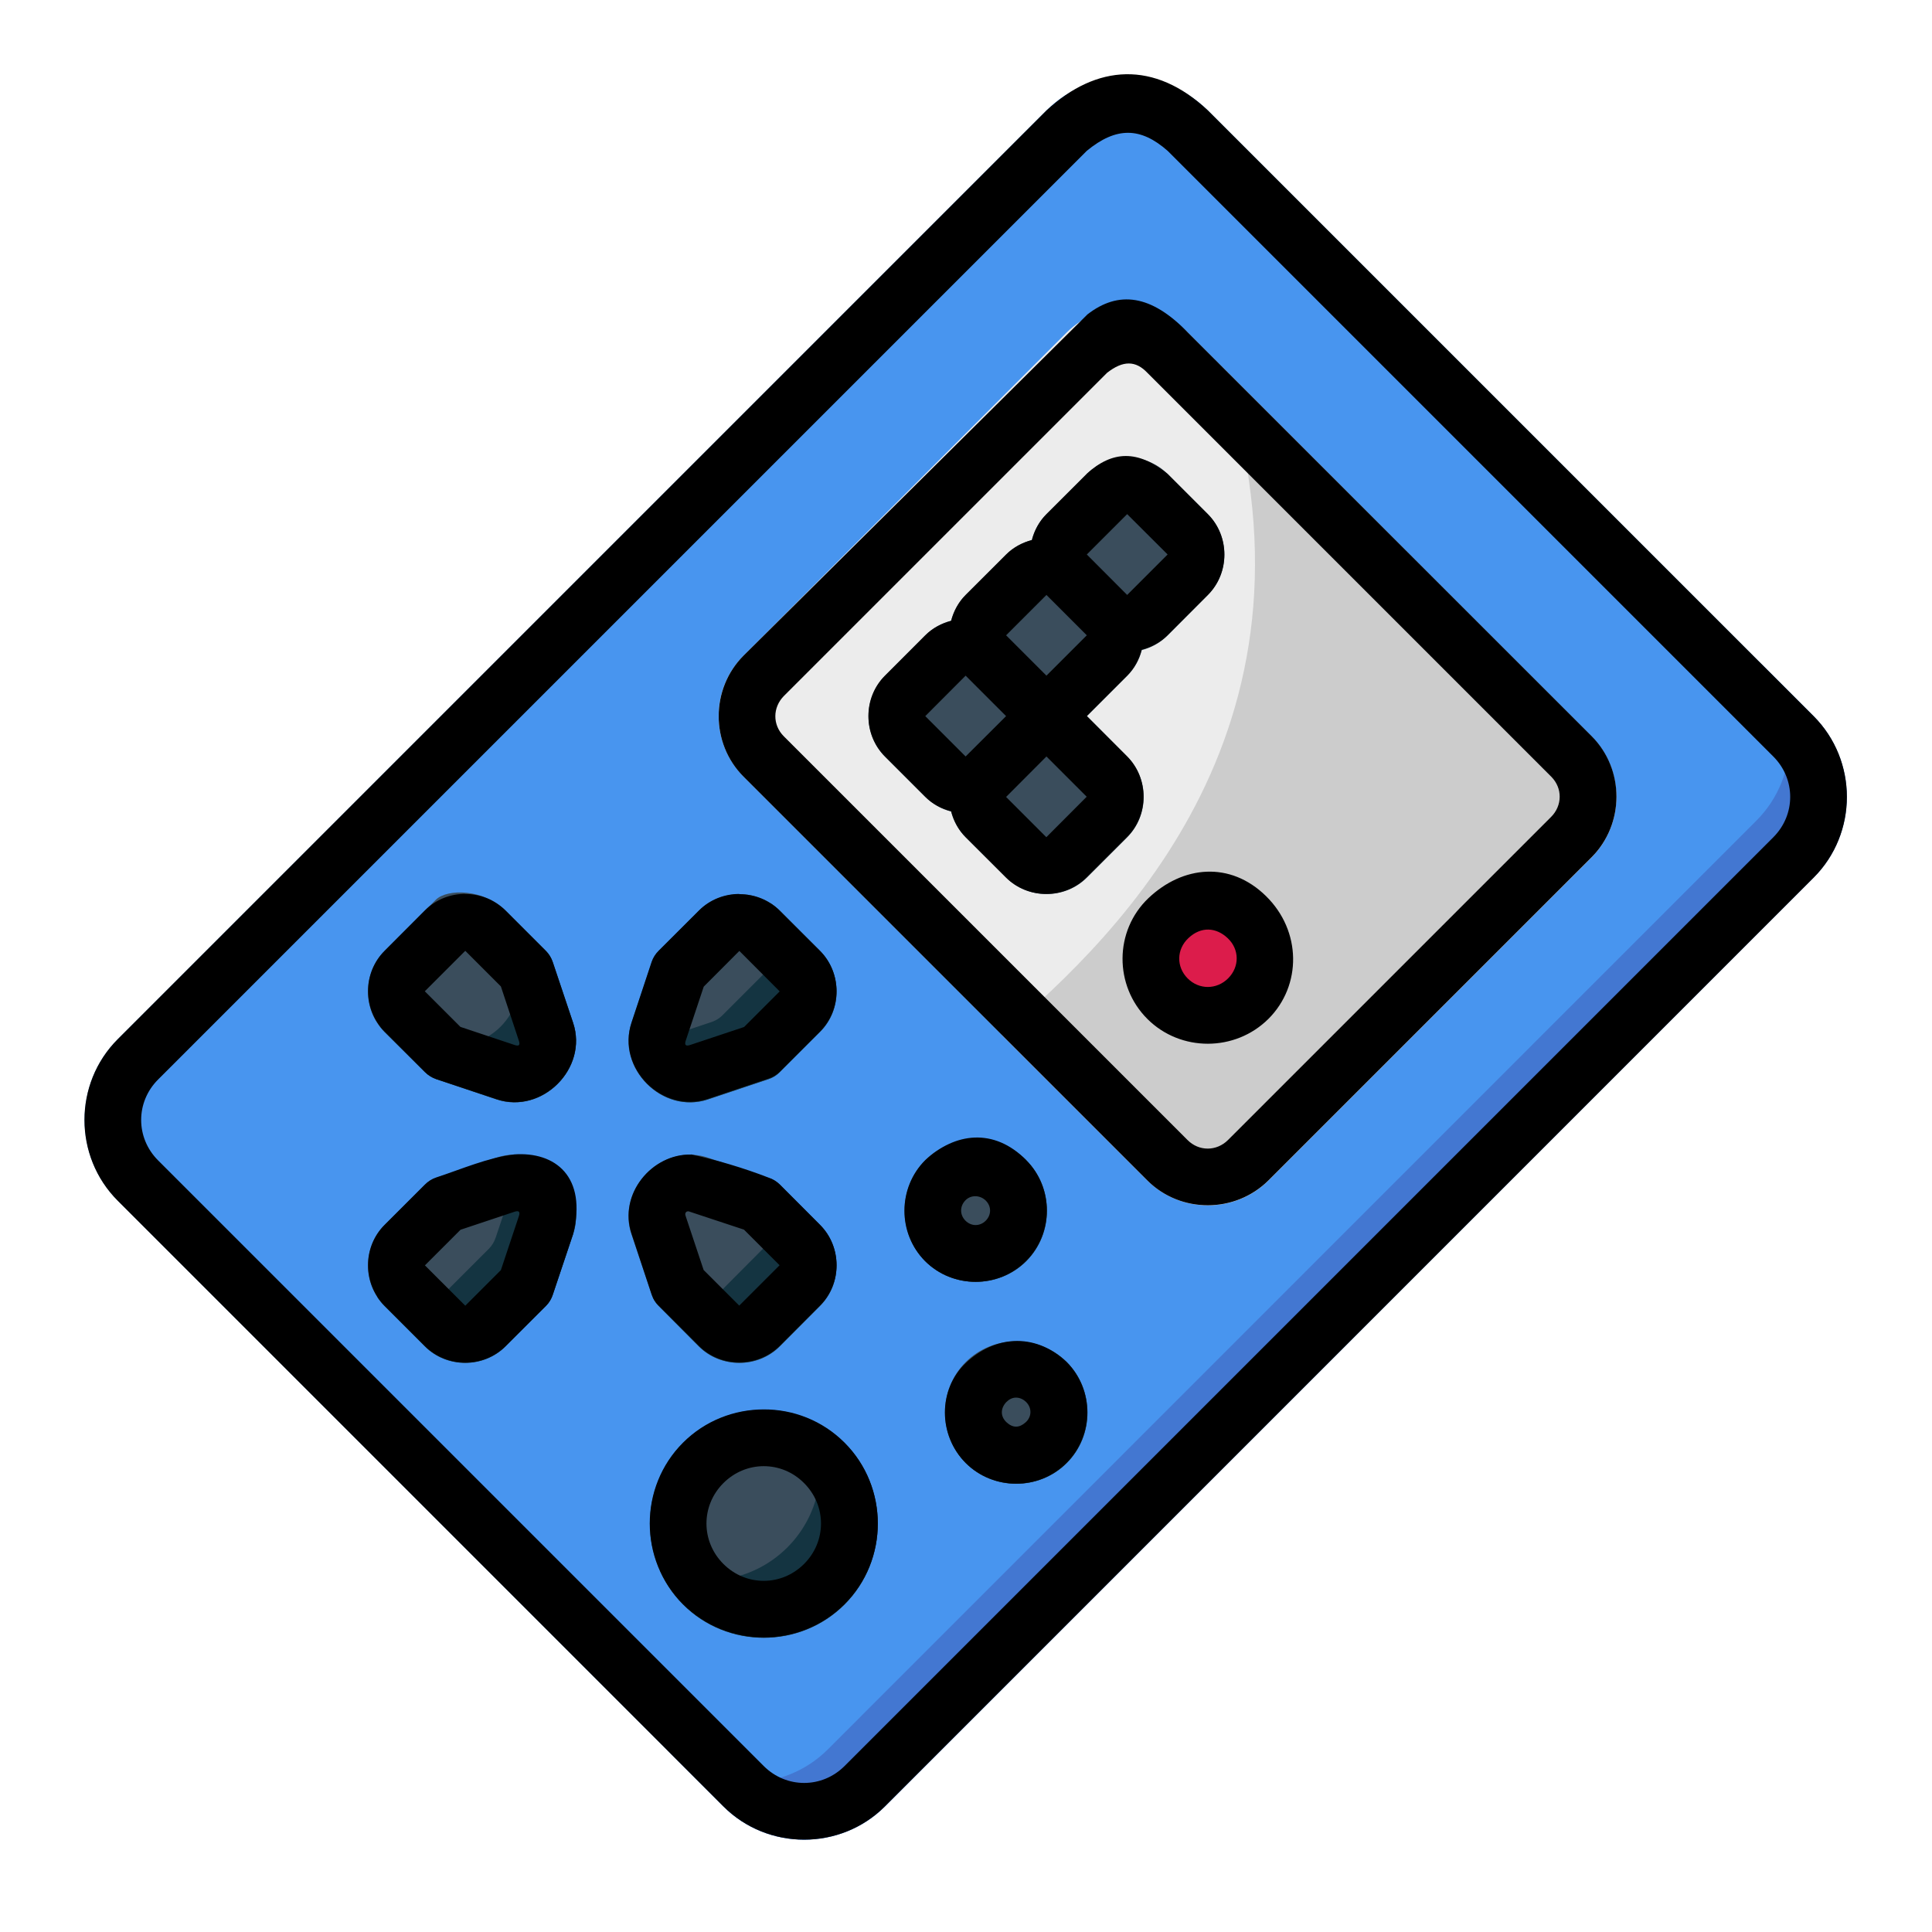 <?xml version="1.0" encoding="UTF-8" standalone="no"?>
<svg
   xmlns:dc="http://purl.org/dc/elements/1.1/"
   xmlns:cc="http://creativecommons.org/ns#"
   xmlns:rdf="http://www.w3.org/1999/02/22-rdf-syntax-ns#"
   xmlns:svg="http://www.w3.org/2000/svg"
   xmlns="http://www.w3.org/2000/svg"
   xmlns:sodipodi="http://sodipodi.sourceforge.net/DTD/sodipodi-0.dtd"
   xmlns:inkscape="http://www.inkscape.org/namespaces/inkscape"
   inkscape:export-ydpi="576"
   inkscape:export-xdpi="576"
   inkscape:export-filename="D:\Project juni #1\export\filled line\png\2. children toy abacus.png"
   width="64pt"
   height="64pt"
   viewBox="0 0 22.578 22.578"
   version="1.1"
   id="svg831"
   inkscape:version="1.0 (4035a4fb49, 2020-05-01)"
   sodipodi:docname="3. children toy game console.svg">
  <defs
     id="defs825">
    <pattern
       id="EMFhbasepattern"
       patternUnits="userSpaceOnUse"
       width="6"
       height="6"
       x="0"
       y="0" />
    <pattern
       id="EMFhbasepattern-9"
       patternUnits="userSpaceOnUse"
       width="6"
       height="6"
       x="0"
       y="0" />
    <pattern
       id="EMFhbasepattern-0"
       patternUnits="userSpaceOnUse"
       width="6"
       height="6"
       x="0"
       y="0" />
    <pattern
       id="EMFhbasepattern-7"
       patternUnits="userSpaceOnUse"
       width="6"
       height="6"
       x="0"
       y="0" />
    <pattern
       id="EMFhbasepattern-2"
       patternUnits="userSpaceOnUse"
       width="6"
       height="6"
       x="0"
       y="0" />
    <pattern
       id="EMFhbasepattern-98"
       patternUnits="userSpaceOnUse"
       width="6"
       height="6"
       x="0"
       y="0" />
    <pattern
       id="EMFhbasepattern-6"
       patternUnits="userSpaceOnUse"
       width="6"
       height="6"
       x="0"
       y="0" />
    <pattern
       id="EMFhbasepattern-01"
       patternUnits="userSpaceOnUse"
       width="6"
       height="6"
       x="0"
       y="0" />
    <pattern
       id="EMFhbasepattern-07"
       patternUnits="userSpaceOnUse"
       width="6"
       height="6"
       x="0"
       y="0" />
    <pattern
       id="EMFhbasepattern-8"
       patternUnits="userSpaceOnUse"
       width="6"
       height="6"
       x="0"
       y="0" />
    <pattern
       id="EMFhbasepattern-4"
       patternUnits="userSpaceOnUse"
       width="6"
       height="6"
       x="0"
       y="0" />
    <pattern
       id="EMFhbasepattern-40"
       patternUnits="userSpaceOnUse"
       width="6"
       height="6"
       x="0"
       y="0" />
    <pattern
       id="EMFhbasepattern-08"
       patternUnits="userSpaceOnUse"
       width="6"
       height="6"
       x="0"
       y="0" />
    <pattern
       id="EMFhbasepattern-04"
       patternUnits="userSpaceOnUse"
       width="6"
       height="6"
       x="0"
       y="0" />
    <pattern
       id="EMFhbasepattern-014"
       patternUnits="userSpaceOnUse"
       width="6"
       height="6"
       x="0"
       y="0" />
    <pattern
       id="EMFhbasepattern-27"
       patternUnits="userSpaceOnUse"
       width="6"
       height="6"
       x="0"
       y="0" />
    <pattern
       id="EMFhbasepattern-09"
       patternUnits="userSpaceOnUse"
       width="6"
       height="6"
       x="0"
       y="0" />
    <pattern
       id="EMFhbasepattern-5"
       patternUnits="userSpaceOnUse"
       width="6"
       height="6"
       x="0"
       y="0" />
    <pattern
       id="EMFhbasepattern-018"
       patternUnits="userSpaceOnUse"
       width="6"
       height="6"
       x="0"
       y="0" />
  </defs>
  <sodipodi:namedview
     id="base"
     pagecolor="#ffffff"
     bordercolor="#666666"
     borderopacity="1.0"
     inkscape:pageopacity="0.0"
     inkscape:pageshadow="2"
     inkscape:zoom="6.2578125"
     inkscape:cx="42.666667"
     inkscape:cy="42.666667"
     inkscape:document-units="pt"
     inkscape:current-layer="layer1"
     showgrid="false"
     units="pt"
     inkscape:window-width="1366"
     inkscape:window-height="705"
     inkscape:window-x="-8"
     inkscape:window-y="-8"
     inkscape:window-maximized="1"
     inkscape:pagecheckerboard="true"
     inkscape:showpageshadow="false"
     inkscape:object-paths="true"
     inkscape:snap-intersection-paths="true"
     inkscape:snap-smooth-nodes="true"
     inkscape:snap-midpoints="true"
     showguides="true"
     inkscape:snap-bbox="true"
     inkscape:bbox-nodes="true"
     inkscape:snap-nodes="false"
     inkscape:snap-global="true"
     inkscape:document-rotation="0">
    <inkscape:grid
       type="xygrid"
       id="grid1378" />
    <sodipodi:guide
       position="0.97,21.608"
       orientation="78,0"
       id="guide1380"
       inkscape:locked="false" />
    <sodipodi:guide
       position="0.97,0.97"
       orientation="0,78"
       id="guide1382"
       inkscape:locked="false" />
    <sodipodi:guide
       position="21.608,0.97"
       orientation="-78,0"
       id="guide1384"
       inkscape:locked="false" />
    <sodipodi:guide
       position="21.608,21.608"
       orientation="0,-78"
       id="guide1386"
       inkscape:locked="false" />
  </sodipodi:namedview>
  <g
     inkscape:label="Icon"
     inkscape:groupmode="layer"
     id="layer1"
     transform="translate(0,-274.422)">
    <g
       transform="matrix(1.261,0,0,1.261,0.609,-39.754)"
       style="display:inline;stroke-width:0.793"
       id="g598">
      <g
         style="stroke-width:0.793"
         id="g546">
        <path
           style="color:#000000;font-style:normal;font-variant:normal;font-weight:normal;font-stretch:normal;font-size:medium;line-height:normal;font-family:sans-serif;font-variant-ligatures:normal;font-variant-position:normal;font-variant-caps:normal;font-variant-numeric:normal;font-variant-alternates:normal;font-variant-east-asian:normal;font-feature-settings:normal;font-variation-settings:normal;text-indent:0;text-align:start;text-decoration:none;text-decoration-line:none;text-decoration-style:solid;text-decoration-color:#000000;letter-spacing:normal;word-spacing:normal;text-transform:none;writing-mode:lr-tb;direction:ltr;text-orientation:mixed;dominant-baseline:auto;baseline-shift:baseline;text-anchor:start;white-space:normal;shape-padding:0;shape-margin:0;inline-size:0;clip-rule:nonzero;display:inline;overflow:visible;visibility:visible;isolation:auto;mix-blend-mode:normal;color-interpolation:sRGB;color-interpolation-filters:linearRGB;solid-color:#000000;solid-opacity:1;vector-effect:none;fill:#4895ef;fill-opacity:1;fill-rule:nonzero;stroke:none;stroke-width:0.42;stroke-linecap:round;stroke-linejoin:round;stroke-miterlimit:4;stroke-dasharray:none;stroke-dashoffset:0;stroke-opacity:1;color-rendering:auto;image-rendering:auto;shape-rendering:auto;text-rendering:auto;enable-background:accumulate;stop-color:#000000"
           d="m 9.963,249.865 c -0.271,1e-5 -0.543,0.101 -0.748,0.307 L 0.609,258.779 c -0.411,0.411 -0.411,1.085 0,1.496 l 5.611,5.613 c 0.411,0.411 1.087,0.411 1.498,0 l 8.605,-8.607 c 0.411,-0.411 0.411,-1.085 0,-1.496 l -5.613,-5.613 c -0.206,-0.206 -0.477,-0.307 -0.748,-0.307 z"
           id="path679" />
        <path
           style="color:#000000;font-style:normal;font-variant:normal;font-weight:normal;font-stretch:normal;font-size:medium;line-height:normal;font-family:sans-serif;font-variant-ligatures:normal;font-variant-position:normal;font-variant-caps:normal;font-variant-numeric:normal;font-variant-alternates:normal;font-variant-east-asian:normal;font-feature-settings:normal;font-variation-settings:normal;text-indent:0;text-align:start;text-decoration:none;text-decoration-line:none;text-decoration-style:solid;text-decoration-color:#000000;letter-spacing:normal;word-spacing:normal;text-transform:none;writing-mode:lr-tb;direction:ltr;text-orientation:mixed;dominant-baseline:auto;baseline-shift:baseline;text-anchor:start;white-space:normal;shape-padding:0;shape-margin:0;inline-size:0;clip-rule:nonzero;display:inline;overflow:visible;visibility:visible;isolation:auto;mix-blend-mode:normal;color-interpolation:sRGB;color-interpolation-filters:linearRGB;solid-color:#000000;solid-opacity:1;vector-effect:none;fill:#ececec;fill-opacity:1;fill-rule:nonzero;stroke:none;stroke-width:0.42;stroke-linecap:round;stroke-linejoin:round;stroke-miterlimit:4;stroke-dasharray:none;stroke-dashoffset:0;stroke-opacity:1;color-rendering:auto;image-rendering:auto;shape-rendering:auto;text-rendering:auto;enable-background:accumulate;stop-color:#000000"
           d="m 9.402,252.23 -2.994,2.994 c -0.308,0.308 -0.308,0.813 0,1.121 l 3.742,3.742 c 0.308,0.308 0.815,0.308 1.123,0 l 2.992,-2.992 c 0.308,-0.308 0.308,-0.815 0,-1.123 l -3.74,-3.742 c -0.308,-0.308 -0.815,-0.308 -1.123,0 z"
           id="path665" />
        <path
           id="path436"
           style="color:#000000;font-style:normal;font-variant:normal;font-weight:normal;font-stretch:normal;font-size:medium;line-height:normal;font-family:sans-serif;font-variant-ligatures:normal;font-variant-position:normal;font-variant-caps:normal;font-variant-numeric:normal;font-variant-alternates:normal;font-variant-east-asian:normal;font-feature-settings:normal;font-variation-settings:normal;text-indent:0;text-align:start;text-decoration:none;text-decoration-line:none;text-decoration-style:solid;text-decoration-color:#000000;letter-spacing:normal;word-spacing:normal;text-transform:none;writing-mode:lr-tb;direction:ltr;text-orientation:mixed;dominant-baseline:auto;baseline-shift:baseline;text-anchor:start;white-space:normal;shape-padding:0;shape-margin:0;inline-size:0;clip-rule:nonzero;display:inline;overflow:visible;visibility:visible;isolation:auto;mix-blend-mode:normal;color-interpolation:sRGB;color-interpolation-filters:linearRGB;solid-color:#000000;solid-opacity:1;vector-effect:none;fill:#cccccc;fill-opacity:1;fill-rule:nonzero;stroke:none;stroke-width:0.42;stroke-linecap:round;stroke-linejoin:round;stroke-miterlimit:4;stroke-dasharray:none;stroke-dashoffset:0;stroke-opacity:1;color-rendering:auto;image-rendering:auto;shape-rendering:auto;text-rendering:auto;enable-background:accumulate;stop-color:#000000"
           d="m 10.842,252.547 c 1.068,3.288 -0.916,5.235 -2.04,6.193 l 1.348,1.348 c 0.308,0.308 0.815,0.308 1.123,0 l 2.993,-2.993 c 0.308,-0.308 0.308,-0.815 0,-1.123 z"
           sodipodi:nodetypes="ccccccc" />
        <path
           style="color:#000000;font-style:normal;font-variant:normal;font-weight:normal;font-stretch:normal;font-size:medium;line-height:normal;font-family:sans-serif;font-variant-ligatures:normal;font-variant-position:normal;font-variant-caps:normal;font-variant-numeric:normal;font-variant-alternates:normal;font-variant-east-asian:normal;font-feature-settings:normal;font-variation-settings:normal;text-indent:0;text-align:start;text-decoration:none;text-decoration-line:none;text-decoration-style:solid;text-decoration-color:#000000;letter-spacing:normal;word-spacing:normal;text-transform:none;writing-mode:lr-tb;direction:ltr;text-orientation:mixed;dominant-baseline:auto;baseline-shift:baseline;text-anchor:start;white-space:normal;shape-padding:0;shape-margin:0;inline-size:0;clip-rule:nonzero;display:inline;overflow:visible;visibility:visible;isolation:auto;mix-blend-mode:normal;color-interpolation:sRGB;color-interpolation-filters:linearRGB;solid-color:#000000;solid-opacity:1;vector-effect:none;fill:#3a4d5c;fill-opacity:1;fill-rule:nonzero;stroke:none;stroke-width:0.42;stroke-linecap:round;stroke-linejoin:round;stroke-miterlimit:4;stroke-dasharray:none;stroke-dashoffset:0;stroke-opacity:1;color-rendering:auto;image-rendering:auto;shape-rendering:auto;text-rendering:auto;enable-background:accumulate;stop-color:#000000"
           d="m 9.59,253.541 -0.375,0.373 c -0.204,0.204 -0.204,0.544 0,0.748 l 0.375,0.375 c 0.204,0.204 0.544,0.204 0.748,0 l 0.373,-0.375 c 0.204,-0.204 0.204,-0.544 0,-0.748 l -0.373,-0.373 c -0.204,-0.204 -0.544,-0.204 -0.748,0 z"
           id="path626" />
        <path
           style="color:#000000;font-style:normal;font-variant:normal;font-weight:normal;font-stretch:normal;font-size:medium;line-height:normal;font-family:sans-serif;font-variant-ligatures:normal;font-variant-position:normal;font-variant-caps:normal;font-variant-numeric:normal;font-variant-alternates:normal;font-variant-east-asian:normal;font-feature-settings:normal;font-variation-settings:normal;text-indent:0;text-align:start;text-decoration:none;text-decoration-line:none;text-decoration-style:solid;text-decoration-color:#000000;letter-spacing:normal;word-spacing:normal;text-transform:none;writing-mode:lr-tb;direction:ltr;text-orientation:mixed;dominant-baseline:auto;baseline-shift:baseline;text-anchor:start;white-space:normal;shape-padding:0;shape-margin:0;inline-size:0;clip-rule:nonzero;display:inline;overflow:visible;visibility:visible;isolation:auto;mix-blend-mode:normal;color-interpolation:sRGB;color-interpolation-filters:linearRGB;solid-color:#000000;solid-opacity:1;vector-effect:none;fill:#dc1c4b;fill-opacity:1;fill-rule:nonzero;stroke:none;stroke-width:0.42;stroke-linecap:round;stroke-linejoin:round;stroke-miterlimit:4;stroke-dasharray:none;stroke-dashoffset:0;stroke-opacity:1;color-rendering:auto;image-rendering:auto;shape-rendering:auto;text-rendering:auto;enable-background:accumulate;stop-color:#000000"
           d="m 10.214,257.532 c -0.273,0.273 -0.273,0.723 0,0.996 0.273,0.273 0.723,0.273 0.996,0 0.273,-0.273 0.273,-0.723 0,-0.996 -0.273,-0.273 -0.723,-0.273 -0.996,0 z"
           id="path592" />
        <path
           style="color:#000000;font-style:normal;font-variant:normal;font-weight:normal;font-stretch:normal;font-size:medium;line-height:normal;font-family:sans-serif;font-variant-ligatures:normal;font-variant-position:normal;font-variant-caps:normal;font-variant-numeric:normal;font-variant-alternates:normal;font-variant-east-asian:normal;font-feature-settings:normal;font-variation-settings:normal;text-indent:0;text-align:start;text-decoration:none;text-decoration-line:none;text-decoration-style:solid;text-decoration-color:#000000;letter-spacing:normal;word-spacing:normal;text-transform:none;writing-mode:lr-tb;direction:ltr;text-orientation:mixed;dominant-baseline:auto;baseline-shift:baseline;text-anchor:start;white-space:normal;shape-padding:0;shape-margin:0;inline-size:0;clip-rule:nonzero;display:inline;overflow:visible;visibility:visible;isolation:auto;mix-blend-mode:normal;color-interpolation:sRGB;color-interpolation-filters:linearRGB;solid-color:#000000;solid-opacity:1;vector-effect:none;fill:#3a4d5c;fill-opacity:1;fill-rule:nonzero;stroke:none;stroke-width:0.42;stroke-linecap:round;stroke-linejoin:round;stroke-miterlimit:4;stroke-dasharray:none;stroke-dashoffset:0;stroke-opacity:1;color-rendering:auto;image-rendering:auto;shape-rendering:auto;text-rendering:auto;enable-background:accumulate;stop-color:#000000"
           d="m 8.842,254.289 -0.375,0.373 c -0.204,0.204 -0.204,0.546 0,0.75 l 0.375,0.373 c 0.204,0.204 0.544,0.204 0.748,0 l 0.373,-0.373 c 0.204,-0.204 0.204,-0.546 0,-0.75 l -0.373,-0.373 c -0.204,-0.204 -0.544,-0.204 -0.748,0 z"
           id="path619" />
        <path
           style="color:#000000;font-style:normal;font-variant:normal;font-weight:normal;font-stretch:normal;font-size:medium;line-height:normal;font-family:sans-serif;font-variant-ligatures:normal;font-variant-position:normal;font-variant-caps:normal;font-variant-numeric:normal;font-variant-alternates:normal;font-variant-east-asian:normal;font-feature-settings:normal;font-variation-settings:normal;text-indent:0;text-align:start;text-decoration:none;text-decoration-line:none;text-decoration-style:solid;text-decoration-color:#000000;letter-spacing:normal;word-spacing:normal;text-transform:none;writing-mode:lr-tb;direction:ltr;text-orientation:mixed;dominant-baseline:auto;baseline-shift:baseline;text-anchor:start;white-space:normal;shape-padding:0;shape-margin:0;inline-size:0;clip-rule:nonzero;display:inline;overflow:visible;visibility:visible;isolation:auto;mix-blend-mode:normal;color-interpolation:sRGB;color-interpolation-filters:linearRGB;solid-color:#000000;solid-opacity:1;vector-effect:none;fill:#3a4d5c;fill-opacity:1;fill-rule:nonzero;stroke:none;stroke-width:0.42;stroke-linecap:round;stroke-linejoin:round;stroke-miterlimit:4;stroke-dasharray:none;stroke-dashoffset:0;stroke-opacity:1;color-rendering:auto;image-rendering:auto;shape-rendering:auto;text-rendering:auto;enable-background:accumulate;stop-color:#000000"
           d="m 8.092,255.037 -0.373,0.375 c -0.204,0.204 -0.204,0.544 0,0.748 l 0.373,0.373 c 0.204,0.204 0.546,0.204 0.75,0 l 0.373,-0.373 c 0.204,-0.204 0.204,-0.544 0,-0.748 l -0.373,-0.375 c -0.204,-0.204 -0.546,-0.204 -0.75,0 z"
           id="path613" />
        <path
           style="color:#000000;font-style:normal;font-variant:normal;font-weight:normal;font-stretch:normal;font-size:medium;line-height:normal;font-family:sans-serif;font-variant-ligatures:normal;font-variant-position:normal;font-variant-caps:normal;font-variant-numeric:normal;font-variant-alternates:normal;font-variant-east-asian:normal;font-feature-settings:normal;font-variation-settings:normal;text-indent:0;text-align:start;text-decoration:none;text-decoration-line:none;text-decoration-style:solid;text-decoration-color:#000000;letter-spacing:normal;word-spacing:normal;text-transform:none;writing-mode:lr-tb;direction:ltr;text-orientation:mixed;dominant-baseline:auto;baseline-shift:baseline;text-anchor:start;white-space:normal;shape-padding:0;shape-margin:0;inline-size:0;clip-rule:nonzero;display:inline;overflow:visible;visibility:visible;isolation:auto;mix-blend-mode:normal;color-interpolation:sRGB;color-interpolation-filters:linearRGB;solid-color:#000000;solid-opacity:1;vector-effect:none;fill:#3a4d5c;fill-opacity:1;fill-rule:nonzero;stroke:none;stroke-width:0.42;stroke-linecap:round;stroke-linejoin:round;stroke-miterlimit:4;stroke-dasharray:none;stroke-dashoffset:0;stroke-opacity:1;color-rendering:auto;image-rendering:auto;shape-rendering:auto;text-rendering:auto;enable-background:accumulate;stop-color:#000000"
           d="m 8.842,255.785 -0.375,0.375 c -0.204,0.204 -0.204,0.544 0,0.748 l 0.375,0.373 c 0.204,0.204 0.544,0.204 0.748,0 l 0.373,-0.373 c 0.204,-0.204 0.204,-0.544 0,-0.748 l -0.373,-0.375 c -0.204,-0.204 -0.544,-0.204 -0.748,0 z"
           id="path606" />
        <path
           sodipodi:nodetypes="ccccccccccc"
           style="color:#000000;font-style:normal;font-variant:normal;font-weight:normal;font-stretch:normal;font-size:medium;line-height:normal;font-family:sans-serif;font-variant-ligatures:normal;font-variant-position:normal;font-variant-caps:normal;font-variant-numeric:normal;font-variant-alternates:normal;font-variant-east-asian:normal;font-feature-settings:normal;font-variation-settings:normal;text-indent:0;text-align:start;text-decoration:none;text-decoration-line:none;text-decoration-style:solid;text-decoration-color:#000000;letter-spacing:normal;word-spacing:normal;text-transform:none;writing-mode:lr-tb;direction:ltr;text-orientation:mixed;dominant-baseline:auto;baseline-shift:baseline;text-anchor:start;white-space:normal;shape-padding:0;shape-margin:0;inline-size:0;clip-rule:nonzero;display:inline;overflow:visible;visibility:visible;isolation:auto;mix-blend-mode:normal;color-interpolation:sRGB;color-interpolation-filters:linearRGB;solid-color:#000000;solid-opacity:1;vector-effect:none;fill:#3a4d5c;fill-opacity:1;fill-rule:nonzero;stroke:none;stroke-width:0.42;stroke-linecap:round;stroke-linejoin:round;stroke-miterlimit:4;stroke-dasharray:none;stroke-dashoffset:0;stroke-opacity:1;color-rendering:auto;image-rendering:auto;shape-rendering:auto;text-rendering:auto;enable-background:accumulate;stop-color:#000000"
           d="m 3.559,260.064 c -0.039,0.013 -0.075,0.035 -0.104,0.065 l -0.375,0.373 c -0.204,0.204 -0.204,0.544 0,0.748 l 0.375,0.375 c 0.204,0.204 0.544,0.204 0.748,0 l 0.375,-0.375 c 0.029,-0.029 0.05,-0.065 0.062,-0.104 l 0.188,-0.561 c 0.141,-0.422 -0.287,-0.85 -0.709,-0.709 z"
           id="path562" />
        <path
           sodipodi:nodetypes="ccccccscccc"
           style="color:#000000;font-style:normal;font-variant:normal;font-weight:normal;font-stretch:normal;font-size:medium;line-height:normal;font-family:sans-serif;font-variant-ligatures:normal;font-variant-position:normal;font-variant-caps:normal;font-variant-numeric:normal;font-variant-alternates:normal;font-variant-east-asian:normal;font-feature-settings:normal;font-variation-settings:normal;text-indent:0;text-align:start;text-decoration:none;text-decoration-line:none;text-decoration-style:solid;text-decoration-color:#000000;letter-spacing:normal;word-spacing:normal;text-transform:none;writing-mode:lr-tb;direction:ltr;text-orientation:mixed;dominant-baseline:auto;baseline-shift:baseline;text-anchor:start;white-space:normal;shape-padding:0;shape-margin:0;inline-size:0;clip-rule:nonzero;display:inline;overflow:visible;visibility:visible;isolation:auto;mix-blend-mode:normal;color-interpolation:sRGB;color-interpolation-filters:linearRGB;solid-color:#000000;solid-opacity:1;vector-effect:none;fill:#3a4d5c;fill-opacity:1;fill-rule:nonzero;stroke:none;stroke-width:0.42;stroke-linecap:round;stroke-linejoin:round;stroke-miterlimit:4;stroke-dasharray:none;stroke-dashoffset:0;stroke-opacity:1;color-rendering:auto;image-rendering:auto;shape-rendering:auto;text-rendering:auto;enable-background:accumulate;stop-color:#000000"
           d="m 5.621,257.963 c -0.029,0.029 -0.051,0.065 -0.064,0.104 l -0.188,0.561 c -0.141,0.422 0.287,0.85 0.709,0.709 l 0.562,-0.188 c 0.039,-0.013 0.075,-0.035 0.104,-0.065 l 0.373,-0.373 c 0.204,-0.204 0.204,-0.544 0,-0.748 l -0.373,-0.375 c -0.204,-0.204 -0.546,-0.204 -0.75,2e-5 z"
           id="path548" />
        <path
           sodipodi:nodetypes="scccccccccs"
           style="color:#000000;font-style:normal;font-variant:normal;font-weight:normal;font-stretch:normal;font-size:medium;line-height:normal;font-family:sans-serif;font-variant-ligatures:normal;font-variant-position:normal;font-variant-caps:normal;font-variant-numeric:normal;font-variant-alternates:normal;font-variant-east-asian:normal;font-feature-settings:normal;font-variation-settings:normal;text-indent:0;text-align:start;text-decoration:none;text-decoration-line:none;text-decoration-style:solid;text-decoration-color:#000000;letter-spacing:normal;word-spacing:normal;text-transform:none;writing-mode:lr-tb;direction:ltr;text-orientation:mixed;dominant-baseline:auto;baseline-shift:baseline;text-anchor:start;white-space:normal;shape-padding:0;shape-margin:0;inline-size:0;clip-rule:nonzero;display:inline;overflow:visible;visibility:visible;isolation:auto;mix-blend-mode:normal;color-interpolation:sRGB;color-interpolation-filters:linearRGB;solid-color:#000000;solid-opacity:1;vector-effect:none;fill:#3a4d5c;fill-opacity:1;fill-rule:nonzero;stroke:none;stroke-width:0.42;stroke-linecap:round;stroke-linejoin:round;stroke-miterlimit:4;stroke-dasharray:none;stroke-dashoffset:0;stroke-opacity:1;color-rendering:auto;image-rendering:auto;shape-rendering:auto;text-rendering:auto;enable-background:accumulate;stop-color:#000000"
           d="m 3.08,257.963 c -0.204,0.204 -0.204,0.544 0,0.748 l 0.375,0.373 c 0.029,0.029 0.064,0.051 0.104,0.065 l 0.561,0.188 c 0.422,0.141 0.85,-0.287 0.709,-0.709 l -0.188,-0.561 c -0.013,-0.039 -0.034,-0.074 -0.062,-0.104 l -0.375,-0.375 C 3.999,257.384 3.66,257.384 3.557,257.486 Z"
           id="path532" />
        <path
           style="color:#000000;font-style:normal;font-variant:normal;font-weight:normal;font-stretch:normal;font-size:medium;line-height:normal;font-family:sans-serif;font-variant-ligatures:normal;font-variant-position:normal;font-variant-caps:normal;font-variant-numeric:normal;font-variant-alternates:normal;font-variant-east-asian:normal;font-feature-settings:normal;font-variation-settings:normal;text-indent:0;text-align:start;text-decoration:none;text-decoration-line:none;text-decoration-style:solid;text-decoration-color:#000000;letter-spacing:normal;word-spacing:normal;text-transform:none;writing-mode:lr-tb;direction:ltr;text-orientation:mixed;dominant-baseline:auto;baseline-shift:baseline;text-anchor:start;white-space:normal;shape-padding:0;shape-margin:0;inline-size:0;clip-rule:nonzero;display:inline;overflow:visible;visibility:visible;isolation:auto;mix-blend-mode:normal;color-interpolation:sRGB;color-interpolation-filters:linearRGB;solid-color:#000000;solid-opacity:1;vector-effect:none;fill:#3a4d5c;fill-opacity:1;fill-rule:nonzero;stroke:none;stroke-width:0.42;stroke-linecap:round;stroke-linejoin:round;stroke-miterlimit:4;stroke-dasharray:none;stroke-dashoffset:0;stroke-opacity:1;color-rendering:auto;image-rendering:auto;shape-rendering:auto;text-rendering:auto;enable-background:accumulate;stop-color:#000000"
           d="m 6.078,259.877 c -0.422,-0.141 -0.85,0.287 -0.709,0.709 l 0.188,0.561 a 0.265,0.265 0 0 0 0.064,0.104 l 0.373,0.375 c 0.204,0.204 0.546,0.204 0.75,0 l 0.373,-0.375 c 0.204,-0.204 0.204,-0.544 0,-0.748 l -0.373,-0.373 a 0.265,0.265 0 0 0 -0.104,-0.065 z"
           id="path578" />
        <path
           style="color:#000000;font-style:normal;font-variant:normal;font-weight:normal;font-stretch:normal;font-size:medium;line-height:normal;font-family:sans-serif;font-variant-ligatures:normal;font-variant-position:normal;font-variant-caps:normal;font-variant-numeric:normal;font-variant-alternates:normal;font-variant-east-asian:normal;font-feature-settings:normal;font-variation-settings:normal;text-indent:0;text-align:start;text-decoration:none;text-decoration-line:none;text-decoration-style:solid;text-decoration-color:#000000;letter-spacing:normal;word-spacing:normal;text-transform:none;writing-mode:lr-tb;direction:ltr;text-orientation:mixed;dominant-baseline:auto;baseline-shift:baseline;text-anchor:start;white-space:normal;shape-padding:0;shape-margin:0;inline-size:0;clip-rule:nonzero;display:inline;overflow:visible;visibility:visible;isolation:auto;mix-blend-mode:normal;color-interpolation:sRGB;color-interpolation-filters:linearRGB;solid-color:#000000;solid-opacity:1;vector-effect:none;fill:#3a4d5c;fill-opacity:1;fill-rule:nonzero;stroke:none;stroke-width:0.42;stroke-linecap:round;stroke-linejoin:round;stroke-miterlimit:4;stroke-dasharray:none;stroke-dashoffset:0;stroke-opacity:1;color-rendering:auto;image-rendering:auto;shape-rendering:auto;text-rendering:auto;enable-background:accumulate;stop-color:#000000"
           d="m 8.092,259.9 c -0.256,0.256 -0.256,0.679 0,0.936 0.256,0.256 0.679,0.256 0.936,0 0.256,-0.256 0.256,-0.679 0,-0.936 -0.256,-0.256 -0.679,-0.256 -0.936,0 z"
           id="path484" />
        <path
           style="color:#000000;font-style:normal;font-variant:normal;font-weight:normal;font-stretch:normal;font-size:medium;line-height:normal;font-family:sans-serif;font-variant-ligatures:normal;font-variant-position:normal;font-variant-caps:normal;font-variant-numeric:normal;font-variant-alternates:normal;font-variant-east-asian:normal;font-feature-settings:normal;font-variation-settings:normal;text-indent:0;text-align:start;text-decoration:none;text-decoration-line:none;text-decoration-style:solid;text-decoration-color:#000000;letter-spacing:normal;word-spacing:normal;text-transform:none;writing-mode:lr-tb;direction:ltr;text-orientation:mixed;dominant-baseline:auto;baseline-shift:baseline;text-anchor:start;white-space:normal;shape-padding:0;shape-margin:0;inline-size:0;clip-rule:nonzero;display:inline;overflow:visible;visibility:visible;isolation:auto;mix-blend-mode:normal;color-interpolation:sRGB;color-interpolation-filters:linearRGB;solid-color:#000000;solid-opacity:1;vector-effect:none;fill:#3a4d5c;fill-opacity:1;fill-rule:nonzero;stroke:none;stroke-width:0.42;stroke-linecap:round;stroke-linejoin:round;stroke-miterlimit:4;stroke-dasharray:none;stroke-dashoffset:0;stroke-opacity:1;color-rendering:auto;image-rendering:auto;shape-rendering:auto;text-rendering:auto;enable-background:accumulate;stop-color:#000000"
           d="m 8.467,261.771 c -0.256,0.256 -0.256,0.679 0,0.936 0.256,0.256 0.679,0.256 0.936,0 0.256,-0.256 0.256,-0.679 0,-0.936 -0.256,-0.256 -0.679,-0.256 -0.936,0 z"
           id="path498" />
        <path
           style="color:#000000;font-style:normal;font-variant:normal;font-weight:normal;font-stretch:normal;font-size:medium;line-height:normal;font-family:sans-serif;font-variant-ligatures:normal;font-variant-position:normal;font-variant-caps:normal;font-variant-numeric:normal;font-variant-alternates:normal;font-variant-east-asian:normal;font-feature-settings:normal;font-variation-settings:normal;text-indent:0;text-align:start;text-decoration:none;text-decoration-line:none;text-decoration-style:solid;text-decoration-color:#000000;letter-spacing:normal;word-spacing:normal;text-transform:none;writing-mode:lr-tb;direction:ltr;text-orientation:mixed;dominant-baseline:auto;baseline-shift:baseline;text-anchor:start;white-space:normal;shape-padding:0;shape-margin:0;inline-size:0;clip-rule:nonzero;display:inline;overflow:visible;visibility:visible;isolation:auto;mix-blend-mode:normal;color-interpolation:sRGB;color-interpolation-filters:linearRGB;solid-color:#000000;solid-opacity:1;vector-effect:none;fill:#3a4d5c;fill-opacity:1;fill-rule:nonzero;stroke:none;stroke-width:0.42;stroke-linecap:round;stroke-linejoin:round;stroke-miterlimit:4;stroke-dasharray:none;stroke-dashoffset:0;stroke-opacity:1;color-rendering:auto;image-rendering:auto;shape-rendering:auto;text-rendering:auto;enable-background:accumulate;stop-color:#000000"
           d="m 6.596,262.213 c -0.271,0 -0.543,0.103 -0.748,0.309 -0.411,0.411 -0.411,1.085 0,1.496 0.411,0.411 1.085,0.411 1.496,0 0.411,-0.411 0.411,-1.085 0,-1.496 -0.206,-0.206 -0.477,-0.309 -0.748,-0.309 z"
           id="path513" />
        <path
           id="path689"
           style="color:#000000;font-style:normal;font-variant:normal;font-weight:normal;font-stretch:normal;font-size:medium;line-height:normal;font-family:sans-serif;font-variant-ligatures:normal;font-variant-position:normal;font-variant-caps:normal;font-variant-numeric:normal;font-variant-alternates:normal;font-variant-east-asian:normal;font-feature-settings:normal;font-variation-settings:normal;text-indent:0;text-align:start;text-decoration:none;text-decoration-line:none;text-decoration-style:solid;text-decoration-color:#000000;letter-spacing:normal;word-spacing:normal;text-transform:none;writing-mode:lr-tb;direction:ltr;text-orientation:mixed;dominant-baseline:auto;baseline-shift:baseline;text-anchor:start;white-space:normal;shape-padding:0;shape-margin:0;inline-size:0;clip-rule:nonzero;display:inline;overflow:visible;visibility:visible;isolation:auto;mix-blend-mode:normal;color-interpolation:sRGB;color-interpolation-filters:linearRGB;solid-color:#000000;solid-opacity:1;vector-effect:none;fill:#4377d1;fill-opacity:1;fill-rule:nonzero;stroke:none;stroke-width:0.42;stroke-linecap:round;stroke-linejoin:round;stroke-miterlimit:4;stroke-dasharray:none;stroke-dashoffset:0;stroke-opacity:1;color-rendering:auto;image-rendering:auto;shape-rendering:auto;text-rendering:auto;enable-background:accumulate;stop-color:#000000"
           d="m 15.795,255.256 c 0.411,0.411 0.411,1.085 0,1.497 l -8.605,8.607 c -0.411,0.411 -1.086,0.411 -1.497,5.2e-4 l 0.528,0.529 c 0.411,0.411 1.087,0.411 1.498,0 l 8.605,-8.607 c 0.411,-0.411 0.411,-1.085 0,-1.497 z" />
        <path
           id="path694"
           style="color:#000000;font-style:normal;font-variant:normal;font-weight:normal;font-stretch:normal;font-size:medium;line-height:normal;font-family:sans-serif;font-variant-ligatures:normal;font-variant-position:normal;font-variant-caps:normal;font-variant-numeric:normal;font-variant-alternates:normal;font-variant-east-asian:normal;font-feature-settings:normal;font-variation-settings:normal;text-indent:0;text-align:start;text-decoration:none;text-decoration-line:none;text-decoration-style:solid;text-decoration-color:#000000;letter-spacing:normal;word-spacing:normal;text-transform:none;writing-mode:lr-tb;direction:ltr;text-orientation:mixed;dominant-baseline:auto;baseline-shift:baseline;text-anchor:start;white-space:normal;shape-padding:0;shape-margin:0;inline-size:0;clip-rule:nonzero;display:inline;overflow:visible;visibility:visible;isolation:auto;mix-blend-mode:normal;color-interpolation:sRGB;color-interpolation-filters:linearRGB;solid-color:#000000;solid-opacity:1;vector-effect:none;fill:#143441;fill-opacity:1;fill-rule:nonzero;stroke:none;stroke-width:0.42;stroke-linecap:round;stroke-linejoin:round;stroke-miterlimit:4;stroke-dasharray:none;stroke-dashoffset:0;stroke-opacity:1;color-rendering:auto;image-rendering:auto;shape-rendering:auto;text-rendering:auto;enable-background:accumulate;stop-color:#000000"
           d="m 7.027,262.308 c 0.174,0.389 0.105,0.863 -0.213,1.181 -0.318,0.318 -0.792,0.388 -1.181,0.214 0.051,0.114 0.121,0.222 0.214,0.315 0.411,0.411 1.085,0.411 1.496,0 0.411,-0.411 0.411,-1.085 0,-1.496 -0.094,-0.093 -0.202,-0.163 -0.316,-0.214 z" />
        <path
           sodipodi:nodetypes="ccccccccccccc"
           id="path699"
           style="color:#000000;font-style:normal;font-variant:normal;font-weight:normal;font-stretch:normal;font-size:medium;line-height:normal;font-family:sans-serif;font-variant-ligatures:normal;font-variant-position:normal;font-variant-caps:normal;font-variant-numeric:normal;font-variant-alternates:normal;font-variant-east-asian:normal;font-feature-settings:normal;font-variation-settings:normal;text-indent:0;text-align:start;text-decoration:none;text-decoration-line:none;text-decoration-style:solid;text-decoration-color:#000000;letter-spacing:normal;word-spacing:normal;text-transform:none;writing-mode:lr-tb;direction:ltr;text-orientation:mixed;dominant-baseline:auto;baseline-shift:baseline;text-anchor:start;white-space:normal;shape-padding:0;shape-margin:0;inline-size:0;clip-rule:nonzero;display:inline;overflow:visible;visibility:visible;isolation:auto;mix-blend-mode:normal;color-interpolation:sRGB;color-interpolation-filters:linearRGB;solid-color:#000000;solid-opacity:1;vector-effect:none;fill:#143441;fill-opacity:1;fill-rule:nonzero;stroke:none;stroke-width:0.42;stroke-linecap:round;stroke-linejoin:round;stroke-miterlimit:4;stroke-dasharray:none;stroke-dashoffset:0;stroke-opacity:1;color-rendering:auto;image-rendering:auto;shape-rendering:auto;text-rendering:auto;enable-background:accumulate;stop-color:#000000"
           d="m 4.299,258.098 c 0.141,0.422 -0.287,0.85 -0.709,0.709 l -0.574,-0.193 c 0.008,0.031 0.033,0.066 0.064,0.097 l 0.375,0.373 c 0.029,0.029 0.064,0.051 0.103,0.065 l 0.561,0.188 C 4.541,259.477 4.969,259.049 4.828,258.627 l -0.188,-0.561 c -0.013,-0.039 -0.034,-0.074 -0.063,-0.103 l -0.375,-0.375 c -0.031,-0.031 -0.066,-0.056 -0.097,-0.064 z" />
        <path
           sodipodi:nodetypes="ccccccccccc"
           id="path705"
           style="color:#000000;font-style:normal;font-variant:normal;font-weight:normal;font-stretch:normal;font-size:medium;line-height:normal;font-family:sans-serif;font-variant-ligatures:normal;font-variant-position:normal;font-variant-caps:normal;font-variant-numeric:normal;font-variant-alternates:normal;font-variant-east-asian:normal;font-feature-settings:normal;font-variation-settings:normal;text-indent:0;text-align:start;text-decoration:none;text-decoration-line:none;text-decoration-style:solid;text-decoration-color:#000000;letter-spacing:normal;word-spacing:normal;text-transform:none;writing-mode:lr-tb;direction:ltr;text-orientation:mixed;dominant-baseline:auto;baseline-shift:baseline;text-anchor:start;white-space:normal;shape-padding:0;shape-margin:0;inline-size:0;clip-rule:nonzero;display:inline;overflow:visible;visibility:visible;isolation:auto;mix-blend-mode:normal;color-interpolation:sRGB;color-interpolation-filters:linearRGB;solid-color:#000000;solid-opacity:1;vector-effect:none;fill:#143441;fill-opacity:1;fill-rule:nonzero;stroke:none;stroke-width:0.42;stroke-linecap:round;stroke-linejoin:round;stroke-miterlimit:4;stroke-dasharray:none;stroke-dashoffset:0;stroke-opacity:1;color-rendering:auto;image-rendering:auto;shape-rendering:auto;text-rendering:auto;enable-background:accumulate;stop-color:#000000"
           d="m 6.588,260.721 -0.373,0.375 c -0.173,0.173 -0.444,0.198 -0.648,0.077 0.013,0.029 0.031,0.055 0.053,0.077 l 0.373,0.375 c 0.204,0.204 0.546,0.204 0.75,0 l 0.373,-0.375 c 0.204,-0.204 0.204,-0.544 0,-0.748 l -0.373,-0.373 c -0.023,-0.023 -0.05,-0.042 -0.08,-0.055 0.121,0.203 0.097,0.473 -0.076,0.647 z" />
        <path
           sodipodi:nodetypes="ccccccccccccc"
           id="path711"
           style="color:#000000;font-style:normal;font-variant:normal;font-weight:normal;font-stretch:normal;font-size:medium;line-height:normal;font-family:sans-serif;font-variant-ligatures:normal;font-variant-position:normal;font-variant-caps:normal;font-variant-numeric:normal;font-variant-alternates:normal;font-variant-east-asian:normal;font-feature-settings:normal;font-variation-settings:normal;text-indent:0;text-align:start;text-decoration:none;text-decoration-line:none;text-decoration-style:solid;text-decoration-color:#000000;letter-spacing:normal;word-spacing:normal;text-transform:none;writing-mode:lr-tb;direction:ltr;text-orientation:mixed;dominant-baseline:auto;baseline-shift:baseline;text-anchor:start;white-space:normal;shape-padding:0;shape-margin:0;inline-size:0;clip-rule:nonzero;display:inline;overflow:visible;visibility:visible;isolation:auto;mix-blend-mode:normal;color-interpolation:sRGB;color-interpolation-filters:linearRGB;solid-color:#000000;solid-opacity:1;vector-effect:none;fill:#143441;fill-opacity:1;fill-rule:nonzero;stroke:none;stroke-width:0.42;stroke-linecap:round;stroke-linejoin:round;stroke-miterlimit:4;stroke-dasharray:none;stroke-dashoffset:0;stroke-opacity:1;color-rendering:auto;image-rendering:auto;shape-rendering:auto;text-rendering:auto;enable-background:accumulate;stop-color:#000000"
           d="m 4.299,260.057 -0.188,0.56 c -0.013,0.039 -0.034,0.074 -0.063,0.104 l -0.375,0.375 c -0.178,0.178 -0.458,0.201 -0.662,0.069 0.02,0.03 0.042,0.059 0.068,0.086 l 0.375,0.375 c 0.204,0.204 0.544,0.204 0.748,0 l 0.375,-0.375 c 0.029,-0.029 0.05,-0.065 0.063,-0.104 l 0.188,-0.56 c 0.118,-0.354 -0.164,-0.707 -0.507,-0.731 0.004,0.066 9.94e-4,0.133 -0.022,0.202 z" />
        <path
           id="path717"
           style="color:#000000;font-style:normal;font-variant:normal;font-weight:normal;font-stretch:normal;font-size:medium;line-height:normal;font-family:sans-serif;font-variant-ligatures:normal;font-variant-position:normal;font-variant-caps:normal;font-variant-numeric:normal;font-variant-alternates:normal;font-variant-east-asian:normal;font-feature-settings:normal;font-variation-settings:normal;text-indent:0;text-align:start;text-decoration:none;text-decoration-line:none;text-decoration-style:solid;text-decoration-color:#000000;letter-spacing:normal;word-spacing:normal;text-transform:none;writing-mode:lr-tb;direction:ltr;text-orientation:mixed;dominant-baseline:auto;baseline-shift:baseline;text-anchor:start;white-space:normal;shape-padding:0;shape-margin:0;inline-size:0;clip-rule:nonzero;display:inline;overflow:visible;visibility:visible;isolation:auto;mix-blend-mode:normal;color-interpolation:sRGB;color-interpolation-filters:linearRGB;solid-color:#000000;solid-opacity:1;vector-effect:none;fill:#143441;fill-opacity:1;fill-rule:nonzero;stroke:none;stroke-width:0.42;stroke-linecap:round;stroke-linejoin:round;stroke-miterlimit:4;stroke-dasharray:none;stroke-dashoffset:0;stroke-opacity:1;color-rendering:auto;image-rendering:auto;shape-rendering:auto;text-rendering:auto;enable-background:accumulate;stop-color:#000000"
           d="m 6.656,257.518 c 0.133,0.205 0.111,0.486 -0.068,0.664 l -0.373,0.373 a 0.265,0.265 0 0 1 -0.104,0.065 l -0.562,0.188 c -0.068,0.023 -0.136,0.026 -0.202,0.021 0.023,0.343 0.377,0.626 0.731,0.508 l 0.562,-0.188 a 0.265,0.265 0 0 0 0.104,-0.065 l 0.373,-0.373 c 0.204,-0.204 0.204,-0.543 0,-0.748 l -0.373,-0.375 c -0.027,-0.027 -0.057,-0.05 -0.088,-0.07 z" />
        <path
           id="path421"
           style="color:#000000;font-style:normal;font-variant:normal;font-weight:normal;font-stretch:normal;font-size:medium;line-height:normal;font-family:sans-serif;font-variant-ligatures:normal;font-variant-position:normal;font-variant-caps:normal;font-variant-numeric:normal;font-variant-alternates:normal;font-variant-east-asian:normal;font-feature-settings:normal;font-variation-settings:normal;text-indent:0;text-align:start;text-decoration:none;text-decoration-line:none;text-decoration-style:solid;text-decoration-color:#000000;letter-spacing:normal;word-spacing:normal;text-transform:none;writing-mode:lr-tb;direction:ltr;text-orientation:mixed;dominant-baseline:auto;baseline-shift:baseline;text-anchor:start;white-space:normal;shape-padding:0;shape-margin:0;inline-size:0;clip-rule:nonzero;display:inline;overflow:visible;visibility:visible;isolation:auto;mix-blend-mode:normal;color-interpolation:sRGB;color-interpolation-filters:linearRGB;solid-color:#000000;solid-opacity:1;vector-effect:none;fill:#143441;fill-opacity:1;fill-rule:nonzero;stroke:none;stroke-width:0.42;stroke-linecap:round;stroke-linejoin:round;stroke-miterlimit:4;stroke-dasharray:none;stroke-dashoffset:0;stroke-opacity:1;color-rendering:auto;image-rendering:auto;shape-rendering:auto;text-rendering:auto;enable-background:accumulate;stop-color:#000000"
           d="m 9.16,261.62 c 0.114,0.245 0.072,0.547 -0.128,0.748 -0.186,0.186 -0.459,0.235 -0.693,0.151 0.031,0.068 0.073,0.132 0.128,0.188 0.256,0.256 0.68,0.256 0.936,0 0.256,-0.256 0.256,-0.679 0,-0.935 -0.07,-0.07 -0.154,-0.12 -0.243,-0.151 z" />
        <path
           d="m 8.784,259.749 c 0.114,0.245 0.072,0.547 -0.128,0.748 -0.186,0.186 -0.459,0.235 -0.693,0.151 0.031,0.068 0.073,0.132 0.128,0.188 0.256,0.256 0.68,0.256 0.936,0 0.256,-0.256 0.256,-0.679 0,-0.935 -0.07,-0.07 -0.154,-0.12 -0.243,-0.151 z"
           style="color:#000000;font-style:normal;font-variant:normal;font-weight:normal;font-stretch:normal;font-size:medium;line-height:normal;font-family:sans-serif;font-variant-ligatures:normal;font-variant-position:normal;font-variant-caps:normal;font-variant-numeric:normal;font-variant-alternates:normal;font-variant-east-asian:normal;font-feature-settings:normal;font-variation-settings:normal;text-indent:0;text-align:start;text-decoration:none;text-decoration-line:none;text-decoration-style:solid;text-decoration-color:#000000;letter-spacing:normal;word-spacing:normal;text-transform:none;writing-mode:lr-tb;direction:ltr;text-orientation:mixed;dominant-baseline:auto;baseline-shift:baseline;text-anchor:start;white-space:normal;shape-padding:0;shape-margin:0;inline-size:0;clip-rule:nonzero;display:inline;overflow:visible;visibility:visible;isolation:auto;mix-blend-mode:normal;color-interpolation:sRGB;color-interpolation-filters:linearRGB;solid-color:#000000;solid-opacity:1;vector-effect:none;fill:#143441;fill-opacity:1;fill-rule:nonzero;stroke:none;stroke-width:0.42;stroke-linecap:round;stroke-linejoin:round;stroke-miterlimit:4;stroke-dasharray:none;stroke-dashoffset:0;stroke-opacity:1;color-rendering:auto;image-rendering:auto;shape-rendering:auto;text-rendering:auto;enable-background:accumulate;stop-color:#000000"
           id="path428" />
      </g>
      <path
         sodipodi:nodetypes="cccccccccccccccccccccccccccccccccccccssccccccccccccscscccsccccccccccccccccccccsccccccsccccsccscssscccsccscssssssssccsssscssssscssscsssscsssscsssscsssscsssscssscssssscssssscssscsssssssscsssscsssscs"
         d="m 9.215,250.172 -8.607,8.607 c -0.411,0.411 -0.411,1.086 0,1.497 l 5.613,5.613 c 0.411,0.411 1.086,0.411 1.497,0 L 16.325,257.282 c 0.411,-0.411 0.411,-1.086 0,-1.497 l -5.613,-5.613 c -0.496,-0.466 -1.033,-0.429 -1.497,0 z m 1.123,0.374 5.613,5.613 c 0.209,0.209 0.209,0.54 0,0.749 l -8.607,8.607 c -0.209,0.209 -0.54,0.209 -0.749,0 l -5.613,-5.613 c -0.209,-0.209 -0.209,-0.54 0,-0.749 l 8.607,-8.607 c 0.275,-0.226 0.5,-0.219 0.749,0 z m -3.929,4.677 c -0.308,0.308 -0.309,0.815 -0.001,1.123 l 3.742,3.742 c 0.308,0.308 0.815,0.306 1.123,-0.001 l 2.993,-2.993 c 0.308,-0.308 0.309,-0.815 0.002,-1.123 l -3.743,-3.742 c -0.34,-0.352 -0.642,-0.39 -0.93,-0.167 z m 7.484,1.123 c 0.106,0.106 0.104,0.269 -0.002,0.374 l -2.993,2.993 c -0.106,0.106 -0.269,0.107 -0.375,0.001 l -3.742,-3.742 c -0.106,-0.106 -0.104,-0.269 0.002,-0.375 l 2.993,-2.993 c 0.15,-0.118 0.267,-0.114 0.374,-0.001 z m -4.304,-2.807 -0.374,0.374 c -0.068,0.068 -0.112,0.152 -0.134,0.24 -0.088,0.023 -0.172,0.066 -0.24,0.134 l -0.375,0.375 c -0.068,0.068 -0.111,0.152 -0.134,0.24 -0.088,0.023 -0.172,0.066 -0.24,0.134 l -0.374,0.374 c -0.204,0.204 -0.204,0.544 0,0.749 l 0.374,0.374 c 0.068,0.068 0.152,0.112 0.24,0.134 0.023,0.088 0.066,0.172 0.134,0.24 l 0.373,0.373 c 0.204,0.204 0.544,0.204 0.748,0 l 0.375,-0.374 c 0.204,-0.204 0.204,-0.544 0,-0.749 l -0.373,-0.373 0.374,-0.374 c 0.068,-0.068 0.112,-0.152 0.134,-0.24 0.088,-0.023 0.172,-0.066 0.24,-0.134 l 0.374,-0.374 c 0.204,-0.204 0.204,-0.544 0,-0.749 l -0.374,-0.374 c -0.274,-0.221 -0.509,-0.218 -0.749,0 z m 0.374,0.374 0.375,0.374 -0.375,0.375 -0.374,-0.375 z m -0.748,0.749 0.374,0.374 -0.374,0.374 -0.374,-0.374 z m -0.749,0.748 0.375,0.375 -0.375,0.374 -0.374,-0.374 z m 0.749,0.749 0.373,0.373 -0.374,0.375 -0.373,-0.373 z m 2.034,1.293 c -0.332,-0.325 -0.771,-0.282 -1.089,0.02 -0.318,0.303 -0.318,0.811 -0.01,1.119 0.308,0.308 0.815,0.306 1.123,-10e-4 0.308,-0.308 0.308,-0.813 -0.024,-1.138 z m -7.42,-0.02 c -0.136,0 -0.272,0.051 -0.374,0.153 l -0.374,0.375 c -0.204,0.204 -0.204,0.544 0,0.748 l 0.374,0.375 c 0.029,0.029 0.064,0.051 0.103,0.065 l 0.562,0.187 c 0.422,0.141 0.849,-0.286 0.708,-0.708 l -0.188,-0.561 c -0.013,-0.04 -0.034,-0.075 -0.064,-0.105 l -0.375,-0.375 c -0.102,-0.102 -0.238,-0.153 -0.374,-0.153 z m 2.54,10e-4 c -0.136,0 -0.272,0.051 -0.374,0.153 l -0.375,0.374 c -0.029,0.029 -0.051,0.064 -0.064,0.102 l -0.186,0.562 c -0.141,0.422 0.286,0.849 0.708,0.708 l 0.561,-0.188 c 0.039,-0.012 0.074,-0.034 0.103,-0.062 l 0.374,-0.374 c 0.204,-0.204 0.204,-0.544 0,-0.749 L 6.743,257.588 C 6.641,257.486 6.505,257.435 6.369,257.435 Z m 4.527,0.411 c 0.109,0.104 0.109,0.265 0.003,0.371 -0.106,0.106 -0.269,0.107 -0.375,0.001 -0.106,-0.106 -0.106,-0.27 0.009,-0.376 0.114,-0.106 0.254,-0.1 0.363,0.004 z m -7.067,0.116 0.33,0.33 0.167,0.504 c 0.013,0.04 0.001,0.052 -0.039,0.039 l -0.503,-0.168 -0.33,-0.33 z m 2.54,10e-4 0.374,0.375 -0.33,0.33 -0.501,0.167 c -0.04,0.013 -0.053,-6e-5 -0.04,-0.04 l 0.167,-0.501 z m 2.658,1.938 c -0.298,-0.302 -0.662,-0.254 -0.935,10e-4 -0.256,0.256 -0.258,0.679 -0.002,0.935 0.256,0.256 0.68,0.256 0.936,5e-5 0.256,-0.256 0.256,-0.68 5.72e-5,-0.936 z m -4.75,-0.051 c -0.243,0.03 -0.479,0.134 -0.719,0.213 -0.039,0.013 -0.074,0.036 -0.103,0.065 l -0.374,0.374 c -0.204,0.204 -0.204,0.544 0,0.749 l 0.374,0.374 c 0.204,0.204 0.544,0.204 0.748,0 l 0.375,-0.374 c 0.029,-0.03 0.051,-0.066 0.063,-0.105 l 0.188,-0.561 c 0.13,-0.528 -0.163,-0.765 -0.551,-0.736 z m 1.644,0 c -0.363,-0.007 -0.674,0.366 -0.551,0.735 l 0.186,0.562 c 0.013,0.038 0.035,0.073 0.064,0.102 l 0.374,0.374 c 0.204,0.204 0.544,0.204 0.749,0 l 0.374,-0.374 c 0.204,-0.204 0.204,-0.544 0,-0.748 l -0.374,-0.375 c -0.029,-0.028 -0.065,-0.05 -0.103,-0.062 -0.231,-0.09 -0.489,-0.166 -0.718,-0.215 z m 2.732,0.427 c 0.053,0.053 0.053,0.132 -3.969e-4,0.186 -0.054,0.054 -0.134,0.054 -0.188,-5e-5 -0.054,-0.054 -0.053,-0.133 -0.002,-0.187 0.051,-0.054 0.136,-0.052 0.19,5.3e-4 z m -2.743,0.103 0.502,0.166 0.33,0.33 -0.374,0.374 -0.33,-0.33 -0.167,-0.501 c -0.012,-0.031 0.012,-0.052 0.039,-0.039 z m -1.624,0 c 0.04,-0.013 0.053,6e-5 0.04,0.04 l -0.167,0.501 -0.33,0.33 -0.374,-0.374 0.33,-0.33 z m 5.115,2.328 c 0.256,-0.256 0.256,-0.68 4.66e-5,-0.936 -0.305,-0.287 -0.681,-0.233 -0.936,0.012 -0.255,0.245 -0.255,0.667 8.202e-4,0.923 0.256,0.256 0.679,0.258 0.935,0.001 z m -0.555,-0.566 c 0.059,-0.06 0.136,-0.046 0.185,0.006 0.049,0.053 0.049,0.132 -0.009,0.184 -0.058,0.052 -0.117,0.054 -0.176,1.1e-4 -0.059,-0.054 -0.059,-0.131 -5.03e-5,-0.191 z m -2.251,0.07 c -0.271,0 -0.543,0.103 -0.748,0.308 -0.411,0.411 -0.411,1.086 0,1.497 0.411,0.411 1.086,0.411 1.497,0 0.411,-0.411 0.411,-1.086 0,-1.497 -0.206,-0.206 -0.477,-0.309 -0.749,-0.308 z m 0,0.526 c 0.135,0 0.27,0.052 0.374,0.157 0.209,0.209 0.209,0.54 0,0.749 -0.209,0.209 -0.539,0.209 -0.748,0 -0.209,-0.209 -0.209,-0.54 0,-0.749 0.104,-0.104 0.239,-0.157 0.374,-0.157 z"
         style="color:#000000;font-style:normal;font-variant:normal;font-weight:normal;font-stretch:normal;font-size:medium;line-height:normal;font-family:sans-serif;font-variant-ligatures:normal;font-variant-position:normal;font-variant-caps:normal;font-variant-numeric:normal;font-variant-alternates:normal;font-variant-east-asian:normal;font-feature-settings:normal;font-variation-settings:normal;text-indent:0;text-align:start;text-decoration:none;text-decoration-line:none;text-decoration-style:solid;text-decoration-color:#000000;letter-spacing:normal;word-spacing:normal;text-transform:none;writing-mode:lr-tb;direction:ltr;text-orientation:mixed;dominant-baseline:auto;baseline-shift:baseline;text-anchor:start;white-space:normal;shape-padding:0;shape-margin:0;inline-size:0;clip-rule:nonzero;display:inline;overflow:visible;visibility:visible;isolation:auto;mix-blend-mode:normal;color-interpolation:sRGB;color-interpolation-filters:linearRGB;solid-color:#000000;solid-opacity:1;vector-effect:none;fill:#000000;fill-opacity:1;fill-rule:nonzero;stroke:none;stroke-width:0.42;stroke-linecap:round;stroke-linejoin:round;stroke-miterlimit:4;stroke-dasharray:none;stroke-dashoffset:0;stroke-opacity:1;color-rendering:auto;image-rendering:auto;shape-rendering:auto;text-rendering:auto;enable-background:accumulate;stop-color:#000000"
         id="path567" />
    </g>
  </g>
</svg>
